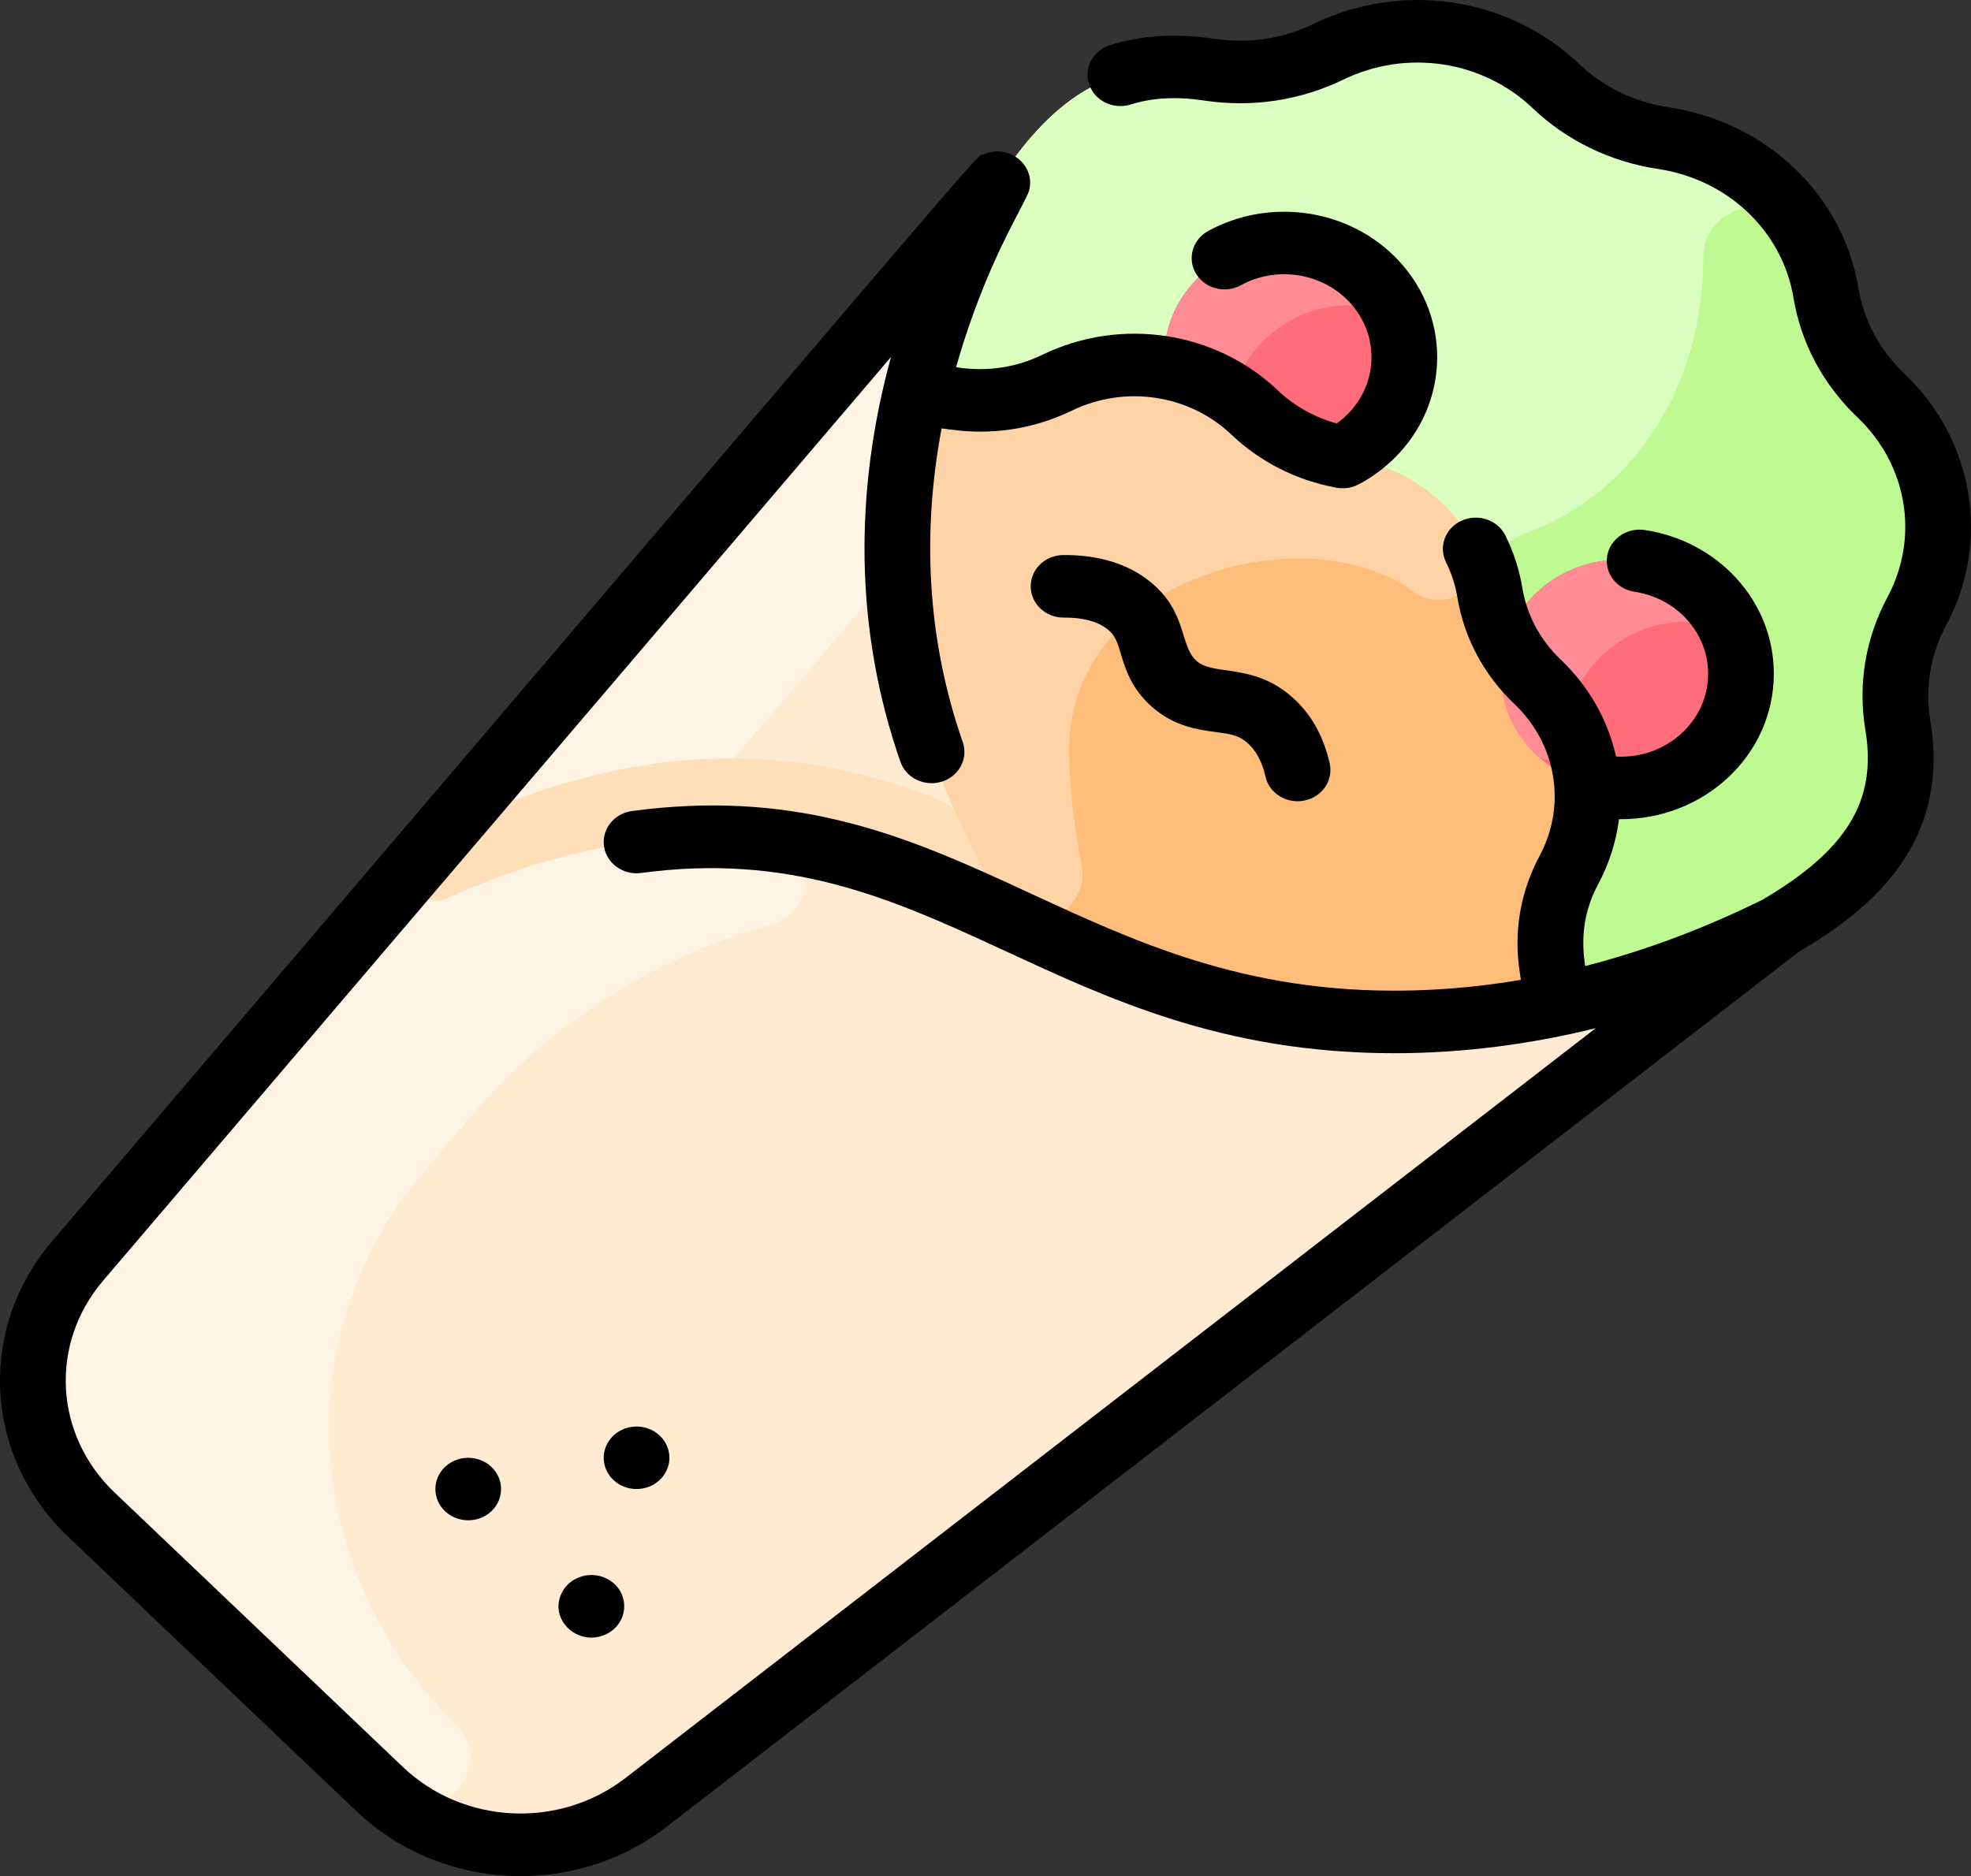 <svg width="146" height="139" viewBox="0 0 146 139" fill="none" xmlns="http://www.w3.org/2000/svg">
<rect x="0" y="0" width="146" height="139" fill="#333333" stroke="none"/>
<g clip-path="url(#clip0_24_1716)">
<path d="M139.316 29.289C137.084 27.164 135.715 24.48 135.253 21.695C134.261 15.742 129.353 11.159 123.213 10.232C120.19 9.777 117.398 8.422 115.236 6.364C110.759 2.102 103.959 1.14 98.418 3.827C95.608 5.191 92.503 5.602 89.577 5.162C82.047 4.024 77.625 7.751 73.876 13.539C16.712 80.569 28.247 67.037 5.75 93.422C0.981 99.015 1.422 107.131 6.772 112.224L28.124 132.553C33.473 137.646 41.998 138.066 47.873 133.526L131.78 68.666C138.029 64.998 141.743 60.713 140.578 53.718C140.085 50.75 140.636 47.811 141.98 45.301C144.854 39.927 143.71 33.473 139.316 29.289Z" fill="#FFEBD2"/>
<path d="M139.316 29.289C137.084 27.164 135.715 24.48 135.253 21.695C134.261 15.742 129.353 11.159 123.213 10.232C120.19 9.777 117.398 8.422 115.236 6.364C110.759 2.102 103.959 1.14 98.418 3.827C95.608 5.191 92.503 5.602 89.577 5.162C82.047 4.024 77.625 7.751 73.876 13.539C68.953 22.549 66.228 32.073 66.489 41.948C66.79 53.214 70.883 60.664 74.627 67.951C82.281 71.516 90.106 75.415 101.94 75.699C112.311 75.947 122.314 73.353 131.78 68.666C138.029 64.998 141.743 60.713 140.578 53.718C140.085 50.75 140.636 47.811 141.98 45.301C144.854 39.927 143.71 33.473 139.316 29.289Z" fill="#DAFFBF"/>
<path d="M113.898 50.518C117.723 54.161 118.718 59.778 116.215 64.454C115.008 66.712 114.582 69.277 114.998 71.782C115.154 72.714 115.187 73.626 115.123 74.498C111.078 75.329 106.66 75.812 101.94 75.699C90.106 75.415 82.281 71.516 74.627 67.951C70.883 60.664 66.79 53.214 66.489 41.948C66.37 37.454 66.878 33.247 67.751 29.396C69.283 29.295 70.524 29.502 70.603 29.515C73.227 29.953 75.928 29.506 78.3 28.357C83.121 26.018 89.039 26.854 92.938 30.563C94.82 32.355 97.25 33.534 99.881 33.931C105.224 34.738 109.497 38.725 110.361 43.908C110.774 46.392 112 48.712 113.898 50.518Z" fill="#FFBD7B"/>
<path d="M141.98 45.301C140.636 47.811 140.085 50.75 140.578 53.718C141.743 60.713 138.029 64.998 131.78 68.666C127.458 70.806 121.799 73.125 115.123 74.498C115.187 73.626 115.154 72.714 114.998 71.782C114.582 69.277 115.008 66.712 116.215 64.454C118.718 59.778 117.723 54.161 113.898 50.518C112.02 48.731 110.82 46.52 110.343 43.804C110.021 41.973 111.101 40.209 112.923 39.548C121.452 36.457 126.195 28.092 126.162 19.107C126.148 15.175 131.706 13.816 133.677 17.271C134.447 18.62 134.988 20.108 135.253 21.695C135.715 24.48 137.084 27.164 139.316 29.289C143.71 33.473 144.854 39.927 141.98 45.301Z" fill="#BEFA91"/>
<path d="M120.071 58.383C124.981 58.383 128.961 54.593 128.961 49.919C128.961 45.245 124.981 41.455 120.071 41.455C115.161 41.455 111.181 45.245 111.181 49.919C111.181 54.593 115.161 58.383 120.071 58.383Z" fill="#FF6D7A"/>
<path d="M125.352 46.075C120.181 45.82 115.765 50.042 116.037 54.952C116.099 56.087 114.662 56.731 113.814 55.931C110.307 52.622 110.307 47.242 113.785 43.934C117.265 40.618 122.914 40.629 126.383 43.959C127.224 44.766 126.545 46.134 125.352 46.075Z" fill="#FF8C95"/>
<path d="M95.133 34.93C100.043 34.93 104.023 31.141 104.023 26.466C104.023 21.792 100.043 18.003 95.133 18.003C90.224 18.003 86.243 21.792 86.243 26.466C86.243 31.141 90.224 34.93 95.133 34.93Z" fill="#FF6D7A"/>
<path d="M100.414 22.623C95.243 22.367 90.828 26.589 91.099 31.499C91.162 32.634 89.724 33.279 88.876 32.479C85.369 29.169 85.37 23.79 88.847 20.482C92.328 17.165 97.976 17.177 101.445 20.506C102.287 21.314 101.607 22.682 100.414 22.623Z" fill="#FF8C95"/>
<path d="M104.71 43.849C96.726 37.976 78.891 42.813 79.2 55.886C79.2 57.729 79.496 61.024 80.121 64.031C80.721 66.926 77.612 69.342 74.626 67.951C70.883 60.664 66.789 53.214 66.488 41.948C66.37 37.454 66.877 33.247 67.75 29.396C69.283 29.295 70.524 29.501 70.603 29.515C73.234 29.912 75.928 29.506 78.3 28.357C83.121 26.018 89.039 26.854 92.937 30.563C94.82 32.355 97.25 33.534 99.88 33.931C103.946 34.545 107.392 37 109.188 40.422C110.072 42.106 108.97 44.124 107.018 44.426C106.208 44.552 105.376 44.339 104.71 43.849Z" fill="#FFD3A6"/>
<path d="M5.75 93.422C0.981 99.015 1.422 107.131 6.772 112.224C29.592 133.95 28.225 132.657 28.546 132.939C32.096 136.064 37.075 131.083 33.778 127.803C22.341 116.427 21.049 98.948 31.475 86.723L35.025 82.561C40.99 75.565 48.867 70.768 57.187 68.477C60.645 67.524 60.445 62.591 56.444 62.198C52.138 61.777 48.319 62.231 49.273 62.152L63.919 44.978C65.494 43.132 66.413 40.855 66.523 38.48C66.93 29.674 69.569 21.422 73.876 13.539C16.712 80.569 28.247 67.037 5.75 93.422Z" fill="#FFF3E4"/>
<path d="M74.627 67.951C68.985 65.325 63.438 62.884 56.444 62.198C50.206 61.587 42.436 62.339 33.107 66.557C31.361 67.346 29.7 65.338 30.919 63.909C32.718 61.798 32.813 61.582 33.428 61.289C43.296 56.578 51.467 55.734 57.973 56.37C62.281 56.793 66.037 57.88 69.606 59.269C70.206 59.502 70.683 59.95 70.938 60.517C72.106 63.102 73.385 65.537 74.627 67.951Z" fill="#FFDFBA"/>
<path d="M141.036 27.651C139.225 25.926 138.056 23.742 137.655 21.333C136.505 14.42 130.854 9.04 123.593 7.945C121.063 7.564 118.768 6.451 116.957 4.726C111.759 -0.223 103.865 -1.413 97.315 1.764C95.033 2.871 92.488 3.255 89.959 2.873C87.168 2.453 84.569 2.61 82.233 3.341C80.957 3.741 80.262 5.05 80.682 6.265C81.102 7.48 82.477 8.142 83.753 7.742C85.37 7.236 87.151 7.14 89.198 7.449C92.749 7.984 96.32 7.446 99.524 5.891C104.19 3.628 109.813 4.476 113.516 8.001C116.059 10.422 119.28 11.985 122.832 12.521C128.004 13.3 132.03 17.133 132.849 22.057C133.412 25.439 135.053 28.506 137.596 30.926C141.299 34.452 142.189 39.805 139.812 44.247C138.179 47.297 137.613 50.697 138.176 54.079C139.046 59.305 136.843 62.952 130.581 66.648C126.208 68.808 121.813 70.448 117.421 71.574C117.093 69.457 117.318 67.497 118.384 65.506C119.209 63.965 119.717 62.336 119.924 60.693C126.214 60.768 131.394 55.955 131.394 49.917C131.394 44.502 127.229 40.073 121.83 39.268C120.501 39.07 119.258 39.934 119.049 41.198C118.841 42.462 119.749 43.647 121.077 43.844C124.165 44.305 126.527 46.842 126.527 49.917C126.527 53.464 123.398 56.249 119.706 56.052C119.119 53.401 117.739 50.9 115.618 48.88C114.088 47.424 113.101 45.58 112.763 43.546C112.54 42.204 112.12 40.904 111.514 39.68C110.941 38.523 109.492 38.026 108.276 38.572C107.061 39.117 106.54 40.497 107.113 41.655C107.522 42.481 107.806 43.362 107.957 44.271C108.457 47.277 109.917 50.004 112.177 52.156C115.303 55.132 116.055 59.652 114.048 63.403C112.596 66.115 112.094 69.137 112.594 72.144C112.619 72.294 112.638 72.445 112.655 72.597C109.091 73.205 105.536 73.469 102.002 73.383C78.814 72.824 70.214 56.929 46.81 60.091C45.48 60.271 44.555 61.443 44.743 62.71C44.932 63.977 46.164 64.858 47.494 64.678C69.355 61.724 77.725 78.032 103.304 78.032C108.406 78.032 113.48 77.349 118.206 76.175L46.339 131.727C41.418 135.531 34.326 135.182 29.844 130.914L8.493 110.587C4.01 106.32 3.643 99.568 7.639 94.883L65.999 26.45C63.283 36.354 63.271 46.608 66.696 56.44C67.117 57.649 68.49 58.314 69.771 57.91C71.047 57.507 71.738 56.196 71.315 54.982C68.64 47.304 68.304 39.415 69.748 31.741C70.065 31.773 70.158 31.795 70.223 31.804C70.588 31.804 74.686 32.709 79.404 30.42C83.344 28.509 88.091 29.225 91.218 32.202C93.349 34.23 96.039 35.59 98.998 36.135C99.558 36.239 100.122 36.147 100.598 35.906C101.401 35.5 102.331 34.859 103.14 34.088C107.565 29.875 107.565 23.056 103.14 18.843C99.528 15.404 93.915 14.694 89.492 17.116C88.327 17.754 87.926 19.17 88.596 20.279C89.266 21.388 90.753 21.77 91.918 21.132C94.439 19.752 97.639 20.157 99.699 22.119C102.473 24.76 102.155 29.117 99.02 31.375C97.375 30.923 95.88 30.089 94.658 28.926C90.037 24.526 83.019 23.467 77.195 26.292C75.266 27.228 73.104 27.568 70.823 27.205C73.039 19.369 75.97 15.096 76.233 14.101C76.722 12.231 74.716 10.611 72.844 11.444C72.053 11.796 76.299 7.021 3.862 91.963C-1.711 98.497 -1.199 107.912 5.052 113.863L26.403 134.19C32.623 140.111 42.51 140.655 49.407 135.324L133.196 70.555C138.589 67.367 144.508 62.527 142.982 53.354C142.582 50.945 142.985 48.524 144.148 46.351C147.485 40.115 146.234 32.6 141.036 27.651Z" fill="black"/>
<path d="M95.609 51.557C92.739 49.114 89.907 50.087 88.642 48.975C87.36 47.849 87.967 45.369 85.233 43.13C83.585 41.781 81.408 41.105 78.764 41.123C77.421 41.132 76.339 42.176 76.348 43.455C76.358 44.751 77.48 45.772 78.798 45.755C80.232 45.748 81.329 46.045 82.061 46.643C82.603 47.087 82.749 47.516 83.026 48.443C83.352 49.532 83.798 51.024 85.342 52.38C86.992 53.829 88.76 54.064 90.051 54.236C91.175 54.385 91.743 54.48 92.365 55.01C93.027 55.574 93.489 56.421 93.736 57.529C94.014 58.777 95.303 59.58 96.621 59.313C97.936 59.047 98.775 57.817 98.496 56.566C98.029 54.475 97.058 52.79 95.609 51.557Z" fill="black"/>
<path d="M36.706 109.037C35.914 107.893 34.136 107.597 32.962 108.683C32.022 109.579 32.008 111.052 32.962 111.961C33.909 112.862 35.458 112.864 36.405 111.961C37.209 111.196 37.362 109.963 36.706 109.037Z" fill="black"/>
<path d="M45.158 117.083C43.916 116.285 42.163 116.747 41.56 118.122C40.73 120.016 42.748 121.937 44.738 121.148C46.551 120.429 46.757 118.087 45.158 117.083Z" fill="black"/>
<path d="M47.153 110.322C48.496 110.322 49.586 109.285 49.586 108.006C49.586 106.518 48.149 105.45 46.678 105.736C45.311 105.991 44.501 107.275 44.768 108.458C44.999 109.576 46.032 110.322 47.153 110.322Z" fill="black"/>
</g>
<defs>
<clipPath id="clip0_24_1716">
<rect width="146" height="139" fill="white"/>
</clipPath>
</defs>
</svg>
